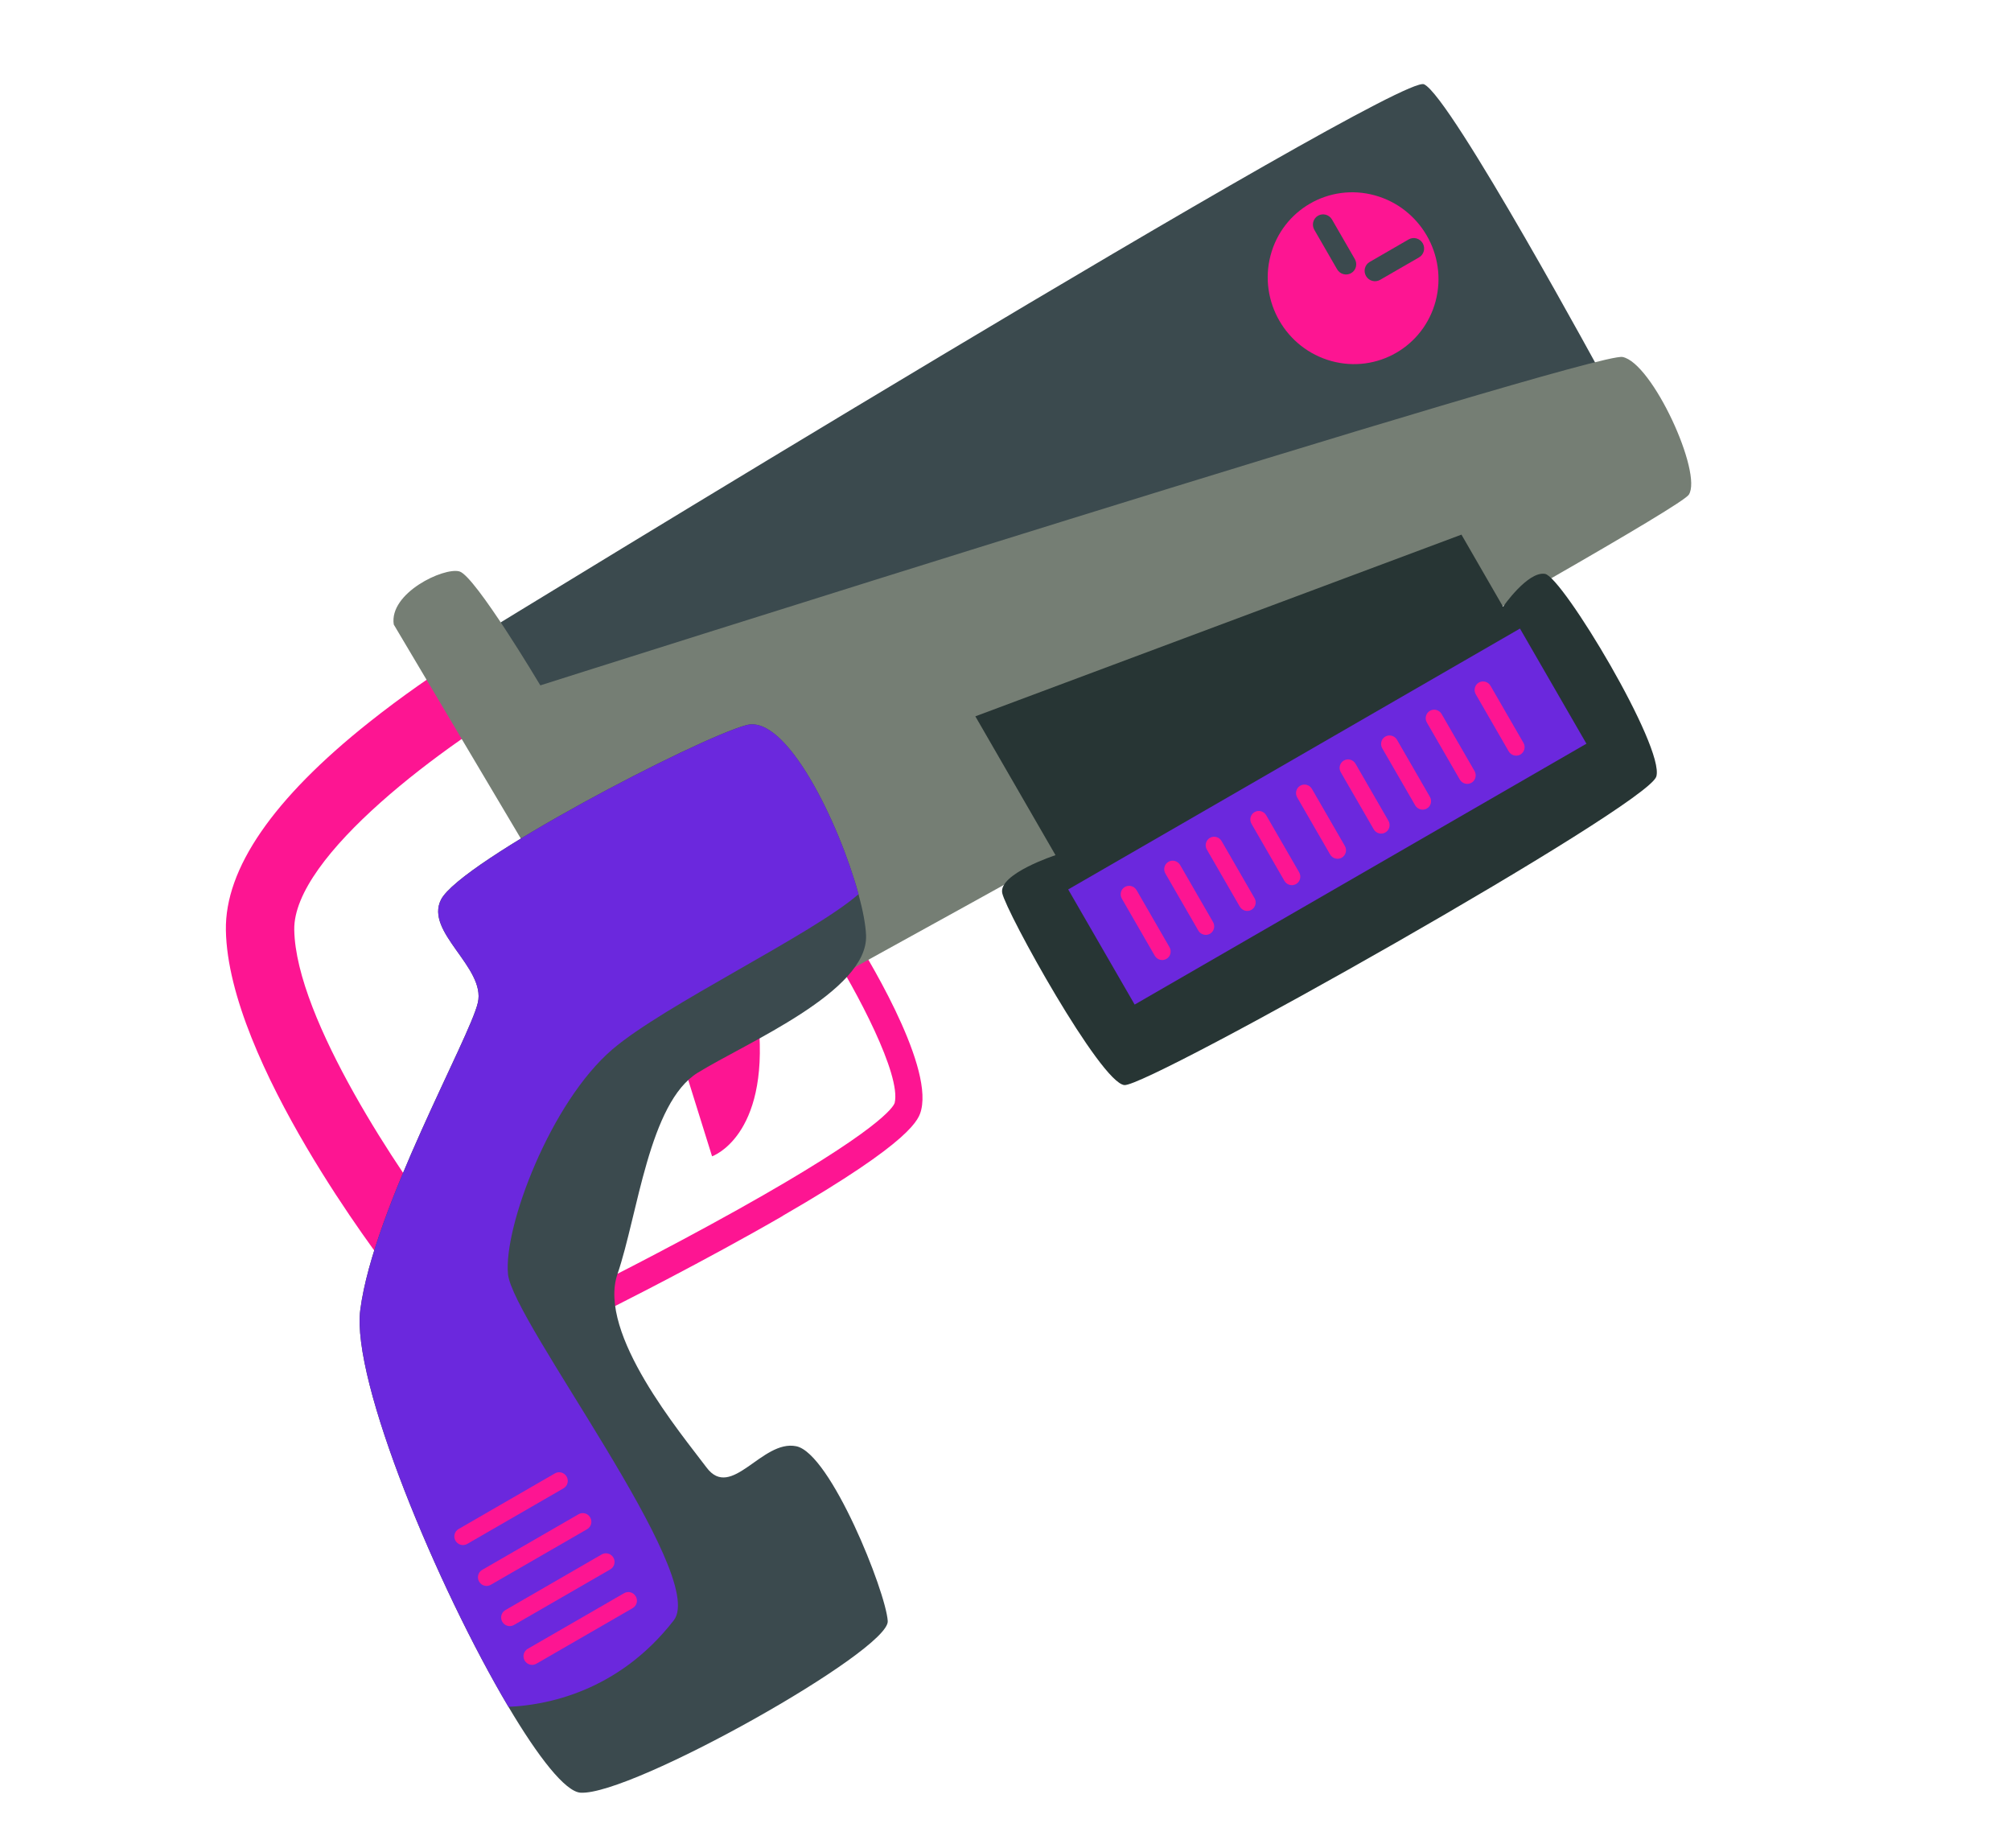 <svg width="74" height="68" viewBox="0 0 74 68" fill="none" xmlns="http://www.w3.org/2000/svg">
<g clip-path="url(#clip0_6_674)">
<path d="M15.975 47.115C15.441 47.424 14.746 47.294 14.353 46.788C14.109 46.474 8.393 39.055 8.312 34.222C8.275 31.959 10.045 29.388 13.574 26.581C16.042 24.618 18.48 23.24 18.583 23.18C19.187 22.84 19.956 23.061 20.299 23.672C20.641 24.279 20.436 25.044 19.84 25.387C19.836 25.39 19.832 25.392 19.828 25.394C16.329 27.368 10.783 31.508 10.828 34.208C10.882 37.512 14.817 43.295 16.328 45.243C16.757 45.797 16.663 46.592 16.118 47.019C16.071 47.056 16.023 47.088 15.973 47.117L15.975 47.115Z" fill="#FD1592"/>
<path d="M28.799 44.738C28.45 44.939 28.079 45.151 27.68 45.373C24.831 46.966 21.991 48.376 21.962 48.391C21.714 48.514 21.411 48.41 21.285 48.159C21.16 47.907 21.264 47.603 21.508 47.481C21.536 47.467 24.322 46.082 27.132 44.513C32.394 41.575 32.879 40.718 32.922 40.577C33.164 39.547 31.533 36.465 30.449 34.765C30.298 34.528 30.365 34.217 30.598 34.066C30.827 33.919 31.142 33.988 31.294 34.224C31.802 35.019 34.311 39.073 33.901 40.821C33.819 41.165 33.638 41.94 28.796 44.735L28.799 44.738Z" fill="#FD1592"/>
<path d="M59.074 14.027C59.074 14.027 53.382 3.535 52.399 3.1C51.418 2.664 17.602 23.402 17.602 23.402L19.538 26.665L59.074 14.027Z" fill="#3B4A4E"/>
<path d="M14.49 22.981C14.306 21.82 16.328 20.864 16.905 21.023C17.483 21.181 19.883 25.216 19.883 25.216C19.883 25.216 58.609 12.922 59.705 13.134C60.801 13.345 62.66 17.41 62.144 18.201C61.627 18.992 30.701 36.003 30.701 36.003L19.502 31.419L14.491 22.98L14.49 22.981Z" fill="#757E74"/>
<path d="M24.973 38.607L26.202 42.543C26.202 42.543 28.292 41.828 27.916 37.683C27.538 33.536 24.973 38.608 24.973 38.608L24.973 38.607Z" fill="#FD1592"/>
<path d="M31.591 32.9C31.755 33.501 31.854 34.028 31.869 34.413C31.949 36.478 27.471 38.36 25.677 39.466C23.882 40.572 23.472 44.68 22.722 46.874C21.971 49.066 25.079 52.762 25.998 53.991C26.916 55.22 28.04 52.952 29.301 53.21C30.562 53.467 32.597 58.556 32.667 59.642C32.737 60.727 23.237 66.072 21.363 65.956C20.803 65.922 19.811 64.654 18.708 62.794C16.117 58.43 12.916 50.8 13.258 48.184C13.747 44.453 17.29 38.185 17.584 36.888C17.879 35.592 15.615 34.288 16.229 33.096C16.95 31.694 25.664 27.156 27.471 26.675C28.942 26.283 30.878 30.281 31.591 32.897L31.591 32.9Z" fill="#3B4A4E"/>
<path d="M31.591 32.9C29.892 34.38 24.441 36.978 22.538 38.605C20.257 40.555 18.526 45.144 18.693 46.878C18.86 48.611 26.078 57.96 24.794 59.614C22.732 62.271 20.052 62.741 18.709 62.797C16.118 58.432 12.917 50.802 13.259 48.186C13.748 44.455 17.291 38.187 17.585 36.89C17.88 35.594 15.616 34.29 16.23 33.098C16.951 31.696 25.665 27.158 27.473 26.677C28.943 26.285 30.879 30.283 31.592 32.9L31.591 32.9Z" fill="#6B28DD"/>
<path d="M23.282 59.165L19.736 61.212C19.587 61.299 19.394 61.246 19.306 61.094C19.219 60.943 19.27 60.75 19.419 60.663L22.966 58.616C23.115 58.529 23.308 58.582 23.395 58.734C23.483 58.885 23.432 59.078 23.282 59.165Z" fill="#FD1592"/>
<path d="M22.459 57.739L18.913 59.786C18.763 59.873 18.571 59.82 18.483 59.669C18.396 59.517 18.447 59.324 18.596 59.238L22.142 57.19C22.292 57.104 22.485 57.157 22.572 57.308C22.659 57.459 22.609 57.653 22.459 57.739Z" fill="#FD1592"/>
<path d="M21.606 56.261L18.059 58.308C17.91 58.395 17.717 58.342 17.63 58.19C17.542 58.039 17.593 57.846 17.742 57.759L21.289 55.712C21.439 55.625 21.631 55.678 21.718 55.83C21.806 55.981 21.755 56.174 21.606 56.261Z" fill="#FD1592"/>
<path d="M20.738 54.757L17.191 56.805C17.042 56.891 16.849 56.838 16.762 56.687C16.674 56.535 16.725 56.342 16.874 56.256L20.421 54.208C20.57 54.122 20.763 54.175 20.85 54.326C20.938 54.477 20.887 54.671 20.738 54.757Z" fill="#FD1592"/>
<path d="M35.891 26.356L38.84 31.463C38.84 31.463 36.734 32.15 36.88 32.858C37.028 33.564 40.499 39.847 41.376 39.922C42.253 39.997 60.634 29.648 60.949 28.569C61.264 27.49 57.49 21.222 56.854 21.114C56.218 21.006 55.309 22.323 55.309 22.323L53.778 19.67L35.891 26.355L35.891 26.356Z" fill="#273534"/>
<path d="M55.931 23.126L39.307 32.724L41.753 36.96L58.377 27.362L55.931 23.126Z" fill="#6B28DD"/>
<path d="M42.922 35.28C42.772 35.366 42.58 35.314 42.492 35.162L41.281 33.063C41.193 32.912 41.244 32.719 41.393 32.633C41.543 32.546 41.735 32.599 41.823 32.75L43.035 34.849C43.122 35.001 43.071 35.194 42.922 35.28Z" fill="#FD1592"/>
<path d="M44.525 34.355C44.375 34.441 44.182 34.388 44.095 34.237L42.883 32.138C42.796 31.987 42.846 31.794 42.996 31.707C43.146 31.621 43.338 31.674 43.426 31.825L44.637 33.924C44.725 34.075 44.674 34.268 44.525 34.355Z" fill="#FD1592"/>
<path d="M46.051 33.474C45.901 33.56 45.709 33.507 45.621 33.356L44.409 31.257C44.322 31.106 44.373 30.913 44.522 30.826C44.672 30.74 44.864 30.793 44.952 30.944L46.163 33.043C46.251 33.194 46.2 33.387 46.051 33.474Z" fill="#FD1592"/>
<path d="M47.693 32.526C47.543 32.612 47.351 32.559 47.263 32.408L46.052 30.309C45.964 30.157 46.015 29.964 46.164 29.878C46.314 29.792 46.507 29.844 46.594 29.996L47.806 32.094C47.893 32.246 47.843 32.439 47.693 32.526Z" fill="#FD1592"/>
<path d="M49.375 31.555C49.225 31.641 49.032 31.588 48.945 31.437L47.733 29.338C47.646 29.186 47.697 28.993 47.846 28.907C47.996 28.821 48.188 28.873 48.276 29.025L49.487 31.123C49.575 31.275 49.524 31.468 49.375 31.555Z" fill="#FD1592"/>
<path d="M50.978 30.628C50.829 30.715 50.636 30.662 50.549 30.511L49.337 28.412C49.25 28.261 49.3 28.067 49.45 27.981C49.6 27.895 49.792 27.947 49.88 28.099L51.091 30.198C51.179 30.349 51.128 30.542 50.978 30.628Z" fill="#FD1592"/>
<path d="M52.505 29.747C52.355 29.834 52.162 29.781 52.075 29.63L50.863 27.531C50.776 27.38 50.826 27.186 50.976 27.1C51.126 27.014 51.318 27.066 51.406 27.218L52.617 29.317C52.705 29.468 52.654 29.661 52.505 29.747Z" fill="#FD1592"/>
<path d="M54.147 28.799C53.997 28.886 53.805 28.833 53.717 28.681L52.505 26.583C52.418 26.431 52.469 26.238 52.618 26.152C52.768 26.065 52.96 26.118 53.048 26.27L54.26 28.368C54.347 28.52 54.296 28.713 54.147 28.799Z" fill="#FD1592"/>
<path d="M55.946 27.761C55.796 27.847 55.604 27.794 55.516 27.643L54.305 25.544C54.217 25.393 54.268 25.199 54.417 25.113C54.567 25.027 54.76 25.079 54.847 25.231L56.059 27.33C56.146 27.481 56.096 27.674 55.946 27.761Z" fill="#FD1592"/>
<path d="M52.83 11.07C53.27 9.386 52.266 7.648 50.588 7.187C48.91 6.727 47.193 7.718 46.752 9.402C46.312 11.085 47.316 12.824 48.994 13.284C50.672 13.745 52.389 12.754 52.83 11.07Z" fill="#FD1592"/>
<path d="M49.719 10.049C49.539 10.153 49.308 10.09 49.202 9.907L48.364 8.455C48.259 8.273 48.319 8.041 48.499 7.937C48.68 7.832 48.91 7.896 49.016 8.079L49.854 9.531C49.959 9.713 49.9 9.945 49.719 10.049Z" fill="#3B4A4E"/>
<path d="M52.218 9.469L50.783 10.297C50.603 10.401 50.372 10.338 50.266 10.155C50.161 9.972 50.221 9.741 50.402 9.637L51.836 8.808C52.016 8.705 52.248 8.768 52.353 8.95C52.458 9.132 52.398 9.364 52.218 9.469Z" fill="#3B4A4E"/>
</g>
<defs>
<clipPath id="clip0_6_674">
<rect width="60.798" height="42.328" fill="white" transform="translate(0 30.399) rotate(-30)"/>
</clipPath>
</defs>
</svg>
